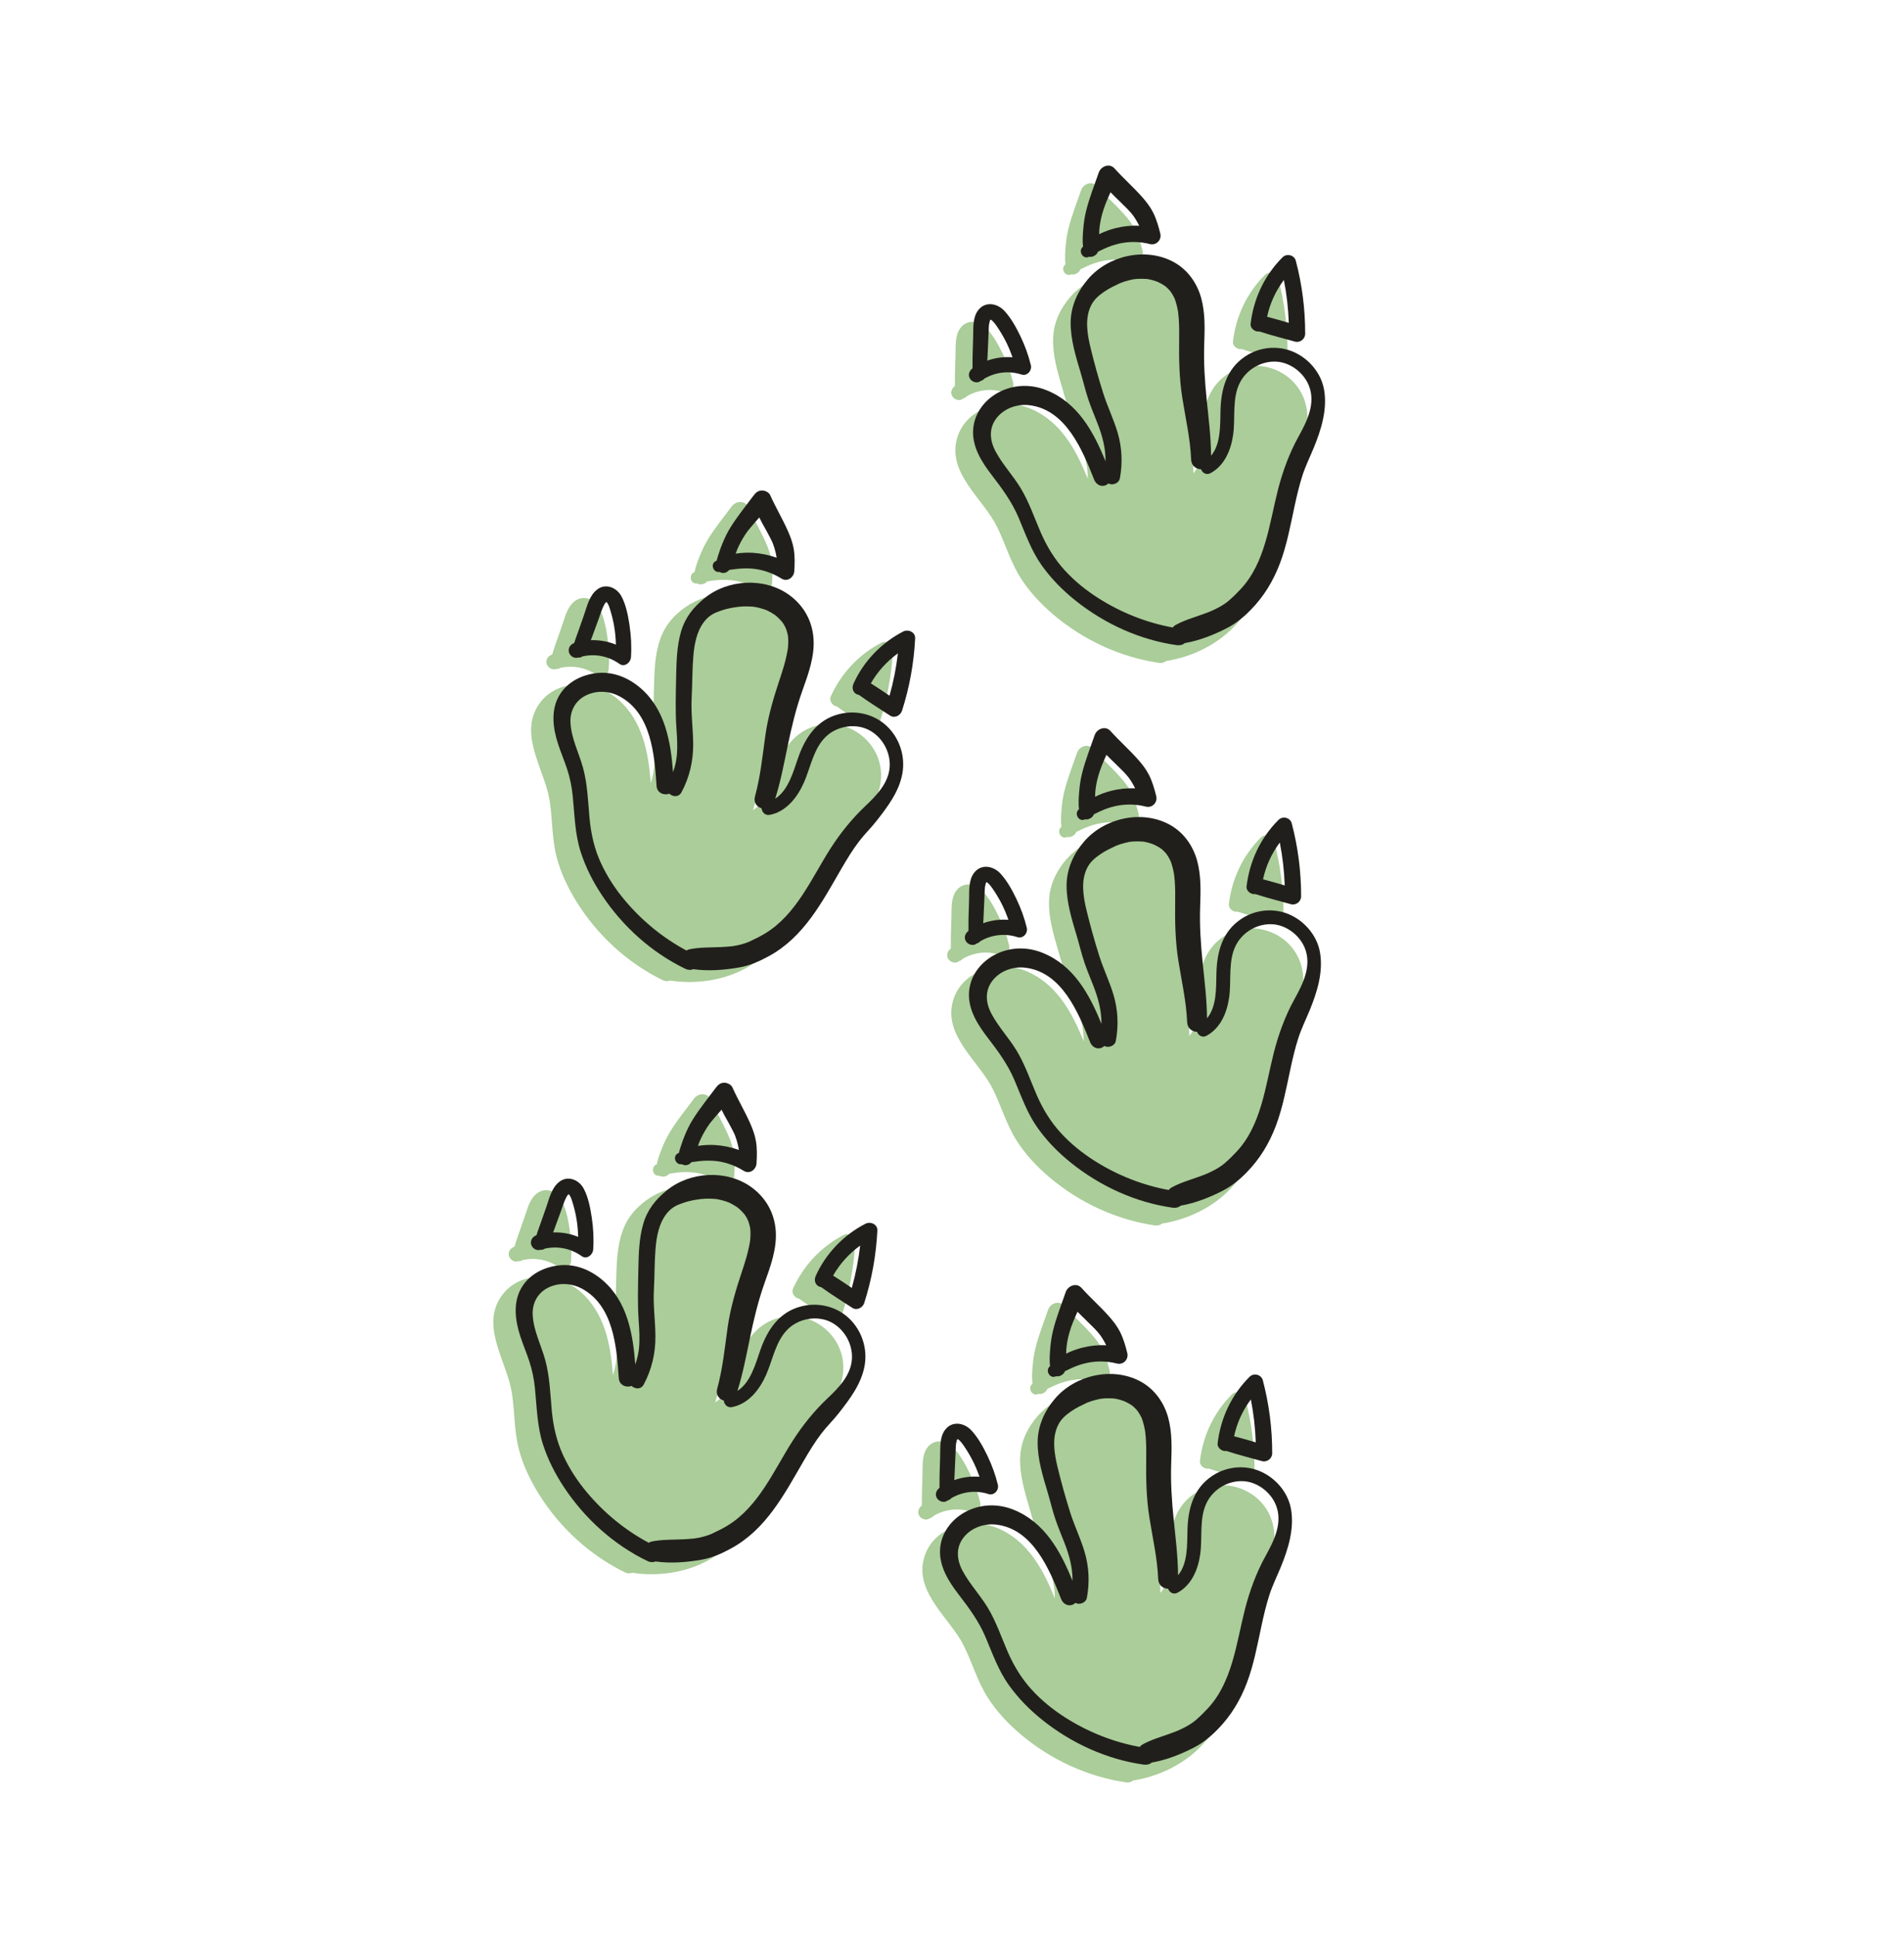 <?xml version="1.0" encoding="utf-8"?>
<!-- Generator: Adobe Illustrator 26.3.1, SVG Export Plug-In . SVG Version: 6.00 Build 0)  -->
<svg version="1.1" id="Dinospuren" xmlns="http://www.w3.org/2000/svg" xmlns:xlink="http://www.w3.org/1999/xlink" x="0px" y="0px"
	 viewBox="0 0 500.5 509" style="enable-background:new 0 0 500.5 509;" xml:space="preserve">
<style type="text/css">
	.st0{fill:#AACD99;}
	.st1{fill:#211F1B;}
</style>
<g id="Farbe">
	<g>
		<path class="st0" d="M334.53,400.22c-2.21-8.38-11.92-12.46-19.48-8.42c-4.6,2.46-6.85,6.96-7.37,12
			c-0.48,4.59,0.57,10.93-2.65,14.69c-0.07-9.96-2.1-19.75-1.77-29.74c0.25-7.86-0.25-16.78-7.96-21.08
			c-6.84-3.81-15.98-2.05-21.5,3.29c-2.81,2.72-5,6.51-5.5,10.41c-0.57,4.38,0.57,8.83,1.78,13.02c1.37,4.73,2.65,9.43,4.48,14.01
			c1.54,3.85,2.73,7.54,2.72,11.52c-3.05-7.53-7.04-14.98-14.86-18.35c-7.38-3.18-17.62-0.33-19.65,8.25
			c-2.1,8.89,7.06,15.47,10.59,22.59c2.2,4.43,3.56,9.26,6.21,13.47c2.33,3.71,5.39,6.95,8.72,9.77
			c7.85,6.65,17.57,11.15,27.76,12.64c0.73,0.11,1.34-0.12,1.81-0.5c6.4-0.97,12.98-4.07,17.52-8.66
			c7.61-7.69,9.5-17.79,11.74-27.97c1.29-5.84,3.59-10.99,5.61-16.56C334.37,410.03,335.8,405.04,334.53,400.22z"/>
		<path class="st0" d="M272.91,366.22c0.92,0.21,2.08-0.4,2.4-1.32c0,0,0,0,0,0c0.57-0.28,1.14-0.55,1.69-0.8
			c1.24-0.57,2.51-1.01,3.84-1.32c2.68-0.61,5.46-0.57,8.12,0.11c1.67,0.43,3.14-1.08,2.74-2.74c-0.47-1.91-1.03-3.86-1.93-5.62
			c-0.74-1.46-1.78-2.79-2.86-4.01c-2.3-2.6-4.93-4.91-7.25-7.5c-1.33-1.48-3.58-0.56-4.15,1.1c-1.14,3.32-2.46,6.61-3.31,10.03
			c-0.4,1.59-0.63,3.22-0.76,4.85c-0.11,1.45-0.24,3.06-0.03,4.56c-0.07,0.07-0.13,0.13-0.2,0.2
			C270.1,364.91,271.47,366.96,272.91,366.22z"/>
		<path class="st0" d="M244.35,398.94c0.05-0.04,0.11-0.07,0.17-0.11c0.35-0.1,0.68-0.29,0.93-0.59c2.97-1.72,6.45-2.13,9.74-1.07
			c1.51,0.48,2.82-1.04,2.47-2.47c-0.64-2.61-1.56-5.13-2.72-7.55c-1.11-2.32-2.45-4.76-4.19-6.66c-1.93-2.11-5.18-2.64-7.02-0.11
			c-1.41,1.95-1.17,4.7-1.24,6.98c-0.05,1.71-0.1,3.42-0.15,5.13c-0.02,0.83-0.02,1.65-0.01,2.48c0,0.19,0,0.38,0,0.57
			c-0.85,0.63-1.27,1.71-0.69,2.69C242.14,399.08,243.48,399.57,244.35,398.94z"/>
		<path class="st0" d="M317.43,385.88c0.09,0,0.16-0.04,0.24-0.05c3.09,1.02,6.27,1.81,9.4,2.69c1.34,0.38,2.7-0.68,2.7-2.06
			c0.01-6.46-0.81-12.92-2.46-19.17c-0.4-1.53-2.38-2.02-3.49-0.92c-4.74,4.72-7.63,10.88-8.4,17.51
			C315.3,384.95,316.44,385.88,317.43,385.88z"/>
	</g>
	<g>
		<path class="st0" d="M221.67,359.98c0.44-8.65-7.58-15.49-16.01-13.94c-5.13,0.95-8.63,4.55-10.67,9.2
			c-1.85,4.23-2.77,10.58-6.98,13.2c2.95-9.51,4-19.46,7.34-28.88c2.63-7.41,4.86-16.07-1.19-22.51c-5.36-5.71-14.61-6.8-21.48-3.39
			c-3.5,1.74-6.74,4.68-8.4,8.24c-1.87,4.01-2.14,8.59-2.26,12.94c-0.13,4.92-0.34,9.79,0.02,14.71c0.3,4.13,0.31,8.01-0.9,11.8
			c-0.62-8.1-2.16-16.41-8.59-22c-6.06-5.27-16.68-5.66-21.22,1.9c-4.71,7.84,2.03,16.89,3.23,24.74c0.75,4.89,0.58,9.9,1.82,14.72
			c1.09,4.24,3.03,8.25,5.34,11.95c5.46,8.72,13.35,15.96,22.61,20.47c0.66,0.32,1.32,0.3,1.88,0.07
			c6.39,1.02,13.61,0.06,19.33-2.93c9.59-5.02,14.46-14.07,19.68-23.09c3-5.17,6.75-9.38,10.37-14.07
			C218.54,369.29,221.42,364.97,221.67,359.98z"/>
		<path class="st0" d="M173.28,308.88c0.82,0.48,2.1,0.25,2.68-0.53c0,0,0,0,0,0c0.62-0.09,1.25-0.17,1.86-0.25
			c1.35-0.16,2.7-0.2,4.06-0.09c2.74,0.23,5.38,1.11,7.7,2.56c1.46,0.91,3.32-0.07,3.44-1.78c0.14-1.96,0.19-4-0.13-5.94
			c-0.27-1.62-0.85-3.2-1.5-4.69c-1.4-3.18-3.2-6.18-4.63-9.35c-0.82-1.81-3.24-1.62-4.29-0.22c-2.1,2.82-4.35,5.55-6.2,8.55
			c-0.86,1.39-1.58,2.87-2.19,4.39c-0.54,1.35-1.16,2.84-1.41,4.34c-0.08,0.04-0.17,0.09-0.25,0.13
			C171,306.78,171.68,309.15,173.28,308.88z"/>
		<path class="st0" d="M136.14,331.39c0.06-0.02,0.13-0.03,0.19-0.05c0.36,0.02,0.74-0.07,1.06-0.28c3.35-0.74,6.79-0.07,9.61,1.93
			c1.29,0.92,3-0.14,3.1-1.6c0.18-2.68,0.07-5.36-0.3-8.02c-0.35-2.54-0.89-5.28-1.97-7.62c-1.2-2.6-4.14-4.09-6.65-2.23
			c-1.94,1.43-2.55,4.12-3.3,6.27c-0.57,1.61-1.13,3.23-1.7,4.84c-0.27,0.78-0.52,1.57-0.77,2.36c-0.06,0.18-0.11,0.36-0.17,0.55
			c-1,0.35-1.73,1.25-1.48,2.36C133.99,330.86,135.12,331.73,136.14,331.39z"/>
		<path class="st0" d="M209.74,341.13c0.09,0.03,0.16,0.01,0.24,0.03c2.64,1.91,5.43,3.62,8.14,5.41c1.16,0.77,2.78,0.17,3.2-1.14
			c1.97-6.15,3.15-12.56,3.48-19.01c0.08-1.58-1.66-2.65-3.04-1.94c-5.95,3.06-10.57,8.05-13.32,14.13
			C207.99,339.6,208.79,340.83,209.74,341.13z"/>
	</g>
	<g>
		<path class="st0" d="M342.13,253.9c-2.21-8.38-11.92-12.46-19.48-8.42c-4.6,2.46-6.85,6.96-7.37,12
			c-0.48,4.59,0.57,10.93-2.65,14.69c-0.07-9.96-2.1-19.75-1.77-29.74c0.25-7.86-0.25-16.78-7.96-21.08
			c-6.84-3.81-15.98-2.05-21.5,3.29c-2.81,2.72-5,6.51-5.5,10.41c-0.57,4.38,0.57,8.83,1.78,13.02c1.37,4.73,2.65,9.43,4.48,14.01
			c1.54,3.85,2.73,7.54,2.72,11.52c-3.05-7.53-7.04-14.98-14.86-18.35c-7.38-3.18-17.62-0.33-19.65,8.25
			c-2.1,8.89,7.06,15.47,10.59,22.59c2.2,4.43,3.56,9.26,6.21,13.47c2.33,3.71,5.39,6.95,8.72,9.77
			c7.85,6.65,17.57,11.15,27.76,12.64c0.73,0.11,1.34-0.12,1.81-0.5c6.4-0.97,12.98-4.07,17.52-8.66
			c7.61-7.69,9.5-17.79,11.74-27.97c1.29-5.84,3.59-10.99,5.61-16.56C341.98,263.71,343.4,258.73,342.13,253.9z"/>
		<path class="st0" d="M280.51,219.9c0.92,0.21,2.08-0.4,2.4-1.32c0,0,0,0,0,0c0.57-0.28,1.14-0.55,1.69-0.8
			c1.24-0.57,2.51-1.01,3.84-1.32c2.68-0.61,5.46-0.57,8.12,0.11c1.67,0.43,3.14-1.08,2.74-2.74c-0.47-1.91-1.03-3.86-1.93-5.62
			c-0.74-1.46-1.78-2.79-2.86-4.01c-2.3-2.6-4.93-4.91-7.25-7.5c-1.33-1.48-3.58-0.56-4.15,1.1c-1.14,3.32-2.46,6.61-3.31,10.03
			c-0.4,1.59-0.63,3.22-0.76,4.85c-0.11,1.45-0.24,3.06-0.03,4.56c-0.07,0.07-0.13,0.13-0.2,0.2
			C277.7,218.59,279.07,220.64,280.51,219.9z"/>
		<path class="st0" d="M251.96,252.62c0.05-0.04,0.11-0.07,0.17-0.11c0.35-0.1,0.68-0.29,0.93-0.59c2.97-1.72,6.45-2.13,9.74-1.07
			c1.51,0.48,2.82-1.04,2.47-2.47c-0.64-2.61-1.56-5.13-2.72-7.55c-1.11-2.32-2.45-4.76-4.19-6.66c-1.93-2.11-5.18-2.64-7.02-0.11
			c-1.41,1.95-1.17,4.7-1.24,6.98c-0.05,1.71-0.1,3.42-0.15,5.13c-0.02,0.83-0.02,1.65-0.01,2.48c0,0.19,0,0.38,0,0.57
			c-0.85,0.63-1.27,1.71-0.69,2.69C249.75,252.76,251.09,253.25,251.96,252.62z"/>
		<path class="st0" d="M325.04,239.56c0.09,0,0.16-0.04,0.24-0.05c3.09,1.02,6.27,1.81,9.4,2.69c1.34,0.38,2.7-0.68,2.7-2.06
			c0.01-6.46-0.81-12.92-2.46-19.17c-0.4-1.53-2.38-2.02-3.49-0.92c-4.74,4.72-7.63,10.88-8.4,17.51
			C322.91,238.63,324.05,239.56,325.04,239.56z"/>
	</g>
	<g>
		<path class="st0" d="M231.6,204.39c0.44-8.65-7.58-15.49-16.01-13.94c-5.13,0.95-8.63,4.55-10.67,9.2
			c-1.85,4.23-2.77,10.58-6.98,13.2c2.95-9.51,4-19.46,7.34-28.88c2.63-7.41,4.86-16.07-1.19-22.51c-5.36-5.71-14.61-6.8-21.48-3.39
			c-3.5,1.74-6.74,4.68-8.4,8.24c-1.87,4.01-2.14,8.59-2.26,12.94c-0.13,4.92-0.34,9.79,0.02,14.71c0.3,4.13,0.31,8.01-0.9,11.8
			c-0.62-8.1-2.16-16.41-8.59-22c-6.06-5.27-16.68-5.66-21.22,1.9c-4.71,7.84,2.03,16.89,3.23,24.74c0.75,4.89,0.58,9.9,1.82,14.72
			c1.09,4.24,3.03,8.25,5.34,11.95c5.46,8.72,13.35,15.96,22.61,20.47c0.66,0.32,1.32,0.3,1.88,0.07
			c6.39,1.02,13.61,0.06,19.33-2.93c9.59-5.02,14.46-14.07,19.68-23.09c3-5.17,6.75-9.38,10.37-14.07
			C228.47,213.69,231.34,209.37,231.6,204.39z"/>
		<path class="st0" d="M183.2,153.28c0.82,0.48,2.1,0.25,2.68-0.53c0,0,0,0,0,0c0.62-0.09,1.25-0.17,1.86-0.25
			c1.35-0.16,2.7-0.2,4.06-0.09c2.74,0.23,5.38,1.11,7.7,2.56c1.46,0.91,3.32-0.07,3.44-1.78c0.14-1.96,0.19-4-0.13-5.94
			c-0.27-1.62-0.85-3.2-1.5-4.69c-1.4-3.18-3.2-6.18-4.63-9.35c-0.82-1.81-3.24-1.62-4.29-0.22c-2.1,2.82-4.35,5.55-6.2,8.55
			c-0.86,1.39-1.58,2.87-2.19,4.39c-0.54,1.35-1.16,2.84-1.41,4.34c-0.08,0.04-0.17,0.09-0.25,0.13
			C180.92,151.18,181.61,153.55,183.2,153.28z"/>
		<path class="st0" d="M146.06,175.8c0.06-0.02,0.13-0.03,0.19-0.05c0.36,0.02,0.74-0.07,1.06-0.28c3.35-0.74,6.79-0.07,9.61,1.93
			c1.29,0.92,3-0.14,3.1-1.6c0.18-2.68,0.07-5.36-0.3-8.02c-0.35-2.54-0.89-5.28-1.97-7.62c-1.2-2.6-4.14-4.09-6.65-2.23
			c-1.94,1.43-2.55,4.12-3.3,6.27c-0.57,1.61-1.13,3.23-1.7,4.84c-0.27,0.78-0.52,1.57-0.77,2.36c-0.06,0.18-0.11,0.36-0.17,0.55
			c-1,0.35-1.73,1.25-1.48,2.36C143.91,175.26,145.04,176.13,146.06,175.8z"/>
		<path class="st0" d="M219.66,185.53c0.09,0.03,0.16,0.01,0.24,0.03c2.64,1.91,5.43,3.62,8.14,5.41c1.16,0.77,2.78,0.17,3.2-1.14
			c1.97-6.15,3.15-12.56,3.48-19.01c0.08-1.58-1.66-2.65-3.04-1.94c-5.95,3.06-10.57,8.05-13.32,14.13
			C217.92,184,218.72,185.23,219.66,185.53z"/>
	</g>
	<g>
		<path class="st0" d="M343.2,106.1c-2.21-8.38-11.92-12.46-19.48-8.42c-4.6,2.46-6.85,6.96-7.37,12
			c-0.48,4.59,0.57,10.93-2.65,14.69c-0.07-9.96-2.1-19.75-1.77-29.74c0.25-7.86-0.25-16.78-7.96-21.08
			c-6.84-3.81-15.98-2.05-21.5,3.29c-2.81,2.72-5,6.51-5.5,10.41c-0.57,4.38,0.57,8.83,1.78,13.02c1.37,4.73,2.65,9.43,4.48,14.01
			c1.54,3.85,2.73,7.54,2.72,11.52c-3.05-7.53-7.04-14.98-14.86-18.35c-7.38-3.18-17.62-0.33-19.65,8.25
			c-2.1,8.89,7.06,15.47,10.59,22.59c2.2,4.43,3.56,9.26,6.21,13.47c2.33,3.71,5.39,6.95,8.72,9.77
			c7.85,6.65,17.57,11.15,27.76,12.64c0.73,0.11,1.34-0.12,1.81-0.5c6.4-0.97,12.98-4.07,17.52-8.66
			c7.61-7.69,9.5-17.79,11.74-27.97c1.29-5.84,3.59-10.99,5.61-16.56C343.05,115.91,344.48,110.92,343.2,106.1z"/>
		<path class="st0" d="M281.58,72.09c0.92,0.21,2.08-0.4,2.4-1.32c0,0,0,0,0,0c0.57-0.28,1.14-0.55,1.69-0.8
			c1.24-0.57,2.51-1.01,3.84-1.32c2.68-0.61,5.46-0.57,8.12,0.11c1.67,0.43,3.14-1.08,2.74-2.74c-0.47-1.91-1.03-3.86-1.93-5.62
			c-0.74-1.46-1.78-2.79-2.86-4.01c-2.3-2.6-4.93-4.91-7.25-7.5c-1.33-1.48-3.58-0.56-4.15,1.1c-1.14,3.32-2.46,6.61-3.31,10.03
			c-0.4,1.59-0.63,3.22-0.76,4.85c-0.11,1.45-0.24,3.06-0.03,4.56c-0.07,0.07-0.13,0.13-0.2,0.2
			C278.77,70.78,280.14,72.83,281.58,72.09z"/>
		<path class="st0" d="M253.03,104.81c0.05-0.04,0.11-0.07,0.17-0.11c0.35-0.1,0.68-0.29,0.93-0.59c2.97-1.72,6.45-2.13,9.74-1.07
			c1.51,0.48,2.82-1.04,2.47-2.47c-0.64-2.61-1.56-5.13-2.72-7.55c-1.11-2.32-2.45-4.76-4.19-6.66c-1.93-2.11-5.18-2.64-7.02-0.11
			c-1.41,1.95-1.17,4.7-1.24,6.98c-0.05,1.71-0.1,3.42-0.15,5.13c-0.02,0.83-0.02,1.65-0.01,2.48c0,0.19,0,0.38,0,0.57
			c-0.85,0.63-1.27,1.71-0.69,2.69C250.82,104.96,252.16,105.45,253.03,104.81z"/>
		<path class="st0" d="M326.11,91.75c0.09,0,0.16-0.04,0.24-0.05c3.09,1.02,6.27,1.81,9.4,2.69c1.34,0.38,2.7-0.68,2.7-2.06
			c0.01-6.46-0.81-12.92-2.46-19.17c-0.4-1.53-2.38-2.02-3.49-0.92c-4.74,4.72-7.63,10.88-8.4,17.51
			C323.98,90.83,325.12,91.75,326.11,91.75z"/>
	</g>
</g>
<g id="ol">
	<path class="st1" d="M331.28,386.56c-4.15-1.78-8.98-1.27-12.71,1.26c-4.85,3.28-6.27,8.53-6.42,14.12
		c-0.1,3.79,0.13,8.84-2.48,11.92c-0.03-4.95-0.66-9.87-1.16-14.78c-0.49-4.87-0.81-9.62-0.64-14.51c0.14-4.01,0.28-8.13-0.77-12.04
		c-1.1-4.07-3.65-7.65-7.42-9.64c-7.28-3.85-17.01-1.64-22.32,4.53c-2.79,3.24-4.59,7.23-4.6,11.54c-0.01,4.5,1.38,8.91,2.65,13.18
		c0.71,2.38,1.27,4.81,2.07,7.16c0.71,2.07,1.57,4.08,2.36,6.12c1.27,3.27,2.13,6.52,2.09,9.92c-3.16-7.79-7.31-15.42-15.55-18.71
		c-4.16-1.66-8.77-1.5-12.72,0.66c-3.72,2.03-6.4,5.71-6.56,10.01c-0.16,4.38,2.29,8.22,4.85,11.56c2.75,3.58,5.31,7.02,7.09,11.21
		c1.82,4.28,3.36,8.72,6.07,12.54c2.49,3.51,5.52,6.59,8.88,9.27c7.66,6.12,16.93,10.37,26.66,11.74c0.78,0.11,1.56-0.06,2.1-0.54
		c3.82-0.65,7.69-2.19,11.11-3.95c2.37-1.22,4.41-2.91,6.26-4.81c3.45-3.53,5.89-7.57,7.64-12.18c1.85-4.89,2.77-10.04,3.87-15.13
		c0.58-2.68,1.21-5.35,2.05-7.97c0.82-2.52,1.98-4.86,2.99-7.31c1.94-4.73,3.58-9.99,2.71-15.14
		C338.64,392.16,335.38,388.33,331.28,386.56z M332.7,408.76c-2.47,4.44-4.23,9.27-5.48,14.19c-2.22,8.75-3.27,18.94-9.69,25.86
		c-0.99,1.07-2.04,2.12-3.15,3.07c-0.18,0.16-0.36,0.3-0.55,0.45c-0.05,0.04-0.35,0.26-0.48,0.35c-0.53,0.36-1.08,0.7-1.64,1
		c-0.65,0.35-1.31,0.66-1.98,0.96c-0.01,0-0.01,0-0.02,0.01c0,0,0,0,0,0c-0.21,0.09-0.43,0.17-0.64,0.26
		c-0.47,0.18-0.94,0.36-1.41,0.53c-2.47,0.9-5.02,1.6-7.33,2.89c-0.3,0.16-0.53,0.39-0.72,0.64c-6.92-1.26-13.61-3.93-19.53-7.69
		c-3.26-2.07-6.25-4.48-8.86-7.33c-2.72-2.97-4.74-6.32-6.34-10c-1.69-3.9-3.06-7.99-5.28-11.64c-2.03-3.34-4.77-6.21-6.61-9.68
		c-1.53-2.9-1.77-6.11,0.37-8.77c2.01-2.5,5.37-3.67,8.52-3.3c9.61,1.12,13.98,11.75,17.05,19.53c0.45,1.14,1.53,1.94,2.81,1.59
		c0.34-0.09,0.67-0.3,0.94-0.56c0.13,0.07,0.27,0.12,0.42,0.17c1.03,0.28,2.39-0.35,2.6-1.47c0.75-4.06,0.58-8.1-0.59-12.07
		c-1.03-3.5-2.65-6.79-3.75-10.26c-1.26-3.95-2.39-8.03-3.37-12.06c-0.85-3.54-1.54-7.68,0.18-11.08c0.77-1.53,1.93-2.54,3.33-3.51
		c0.7-0.48,1.43-0.92,2.18-1.3c0.61-0.31,1.77-0.88,2.05-1c0.78-0.32,1.59-0.58,2.41-0.78c1.04-0.26,1.29-0.3,2.13-0.36
		c0.83-0.06,1.64-0.03,2.47,0.02c0.04,0,0.17,0.02,0.25,0.03c0.17,0.03,0.34,0.06,0.51,0.09c0.42,0.09,0.85,0.2,1.26,0.33
		c0.1,0.03,0.78,0.28,0.84,0.29c0.32,0.14,0.63,0.3,0.94,0.47c0.9,0.51,1.17,0.71,1.76,1.29c0.25,0.24,0.49,0.5,0.71,0.77
		c0,0.03,0.39,0.57,0.48,0.71c0.22,0.36,0.41,0.74,0.6,1.12c0,0.01,0.03,0.08,0.06,0.15c0.04,0.12,0.18,0.5,0.19,0.55
		c0.26,0.78,0.45,1.58,0.6,2.39c0.01,0.05,0.05,0.29,0.07,0.42c0.01,0.09,0.03,0.19,0.03,0.2c0.06,0.52,0.11,1.03,0.15,1.55
		c0.14,1.84,0.14,3.69,0.11,5.54c-0.07,5.11,0.02,10.13,0.81,15.2c0.85,5.46,2.12,10.82,2.34,16.36c0.07,1.66,1.34,2.5,2.61,2.53
		c0.32,0.92,1.36,1.64,2.49,1.03c3.72-2.02,5.39-6.13,5.95-10.14c0.62-4.46-0.35-9.62,1.82-13.74c1.83-3.47,5.69-5.66,9.61-5.41
		c3.71,0.24,7.21,2.98,8.52,6.42C337.2,400.15,334.91,404.78,332.7,408.76z"/>
	<path class="st1" d="M277.57,361.58c0.92,0.19,2.05-0.41,2.37-1.32c0,0,0,0,0-0.01c0.57-0.28,1.14-0.54,1.69-0.8
		c1.24-0.57,2.51-1.01,3.84-1.32c2.68-0.61,5.46-0.57,8.12,0.11c1.67,0.43,3.14-1.08,2.74-2.74c-0.47-1.91-1.03-3.86-1.93-5.62
		c-0.74-1.46-1.78-2.79-2.86-4.01c-2.3-2.6-4.93-4.91-7.25-7.5c-1.33-1.48-3.58-0.56-4.15,1.1c-1.14,3.32-2.46,6.61-3.31,10.03
		c-0.4,1.59-0.63,3.22-0.76,4.84c-0.11,1.46-0.25,3.07-0.04,4.57c-0.06,0.06-0.13,0.12-0.19,0.19
		C274.73,360.27,276.12,362.36,277.57,361.58z M281.03,350.4c0.55-2.03,1.36-3.89,2.21-5.77c1.46,1.5,3,2.91,4.48,4.43
		c0.47,0.49,0.93,1,1.35,1.53c-0.16-0.2-0.07-0.1,0.03,0.05c0.11,0.16,0.23,0.31,0.34,0.47c0.2,0.3,0.4,0.6,0.58,0.91
		c0.28,0.47,0.53,0.94,0.76,1.41c-2.1-0.09-4.21,0.12-6.26,0.64c-1.46,0.37-2.92,0.9-4.27,1.58c0.02-0.39,0.02-0.79,0.05-1.18
		C280.42,353.12,280.64,351.83,281.03,350.4z"/>
	<path class="st1" d="M248.99,394.3c0.05-0.04,0.11-0.07,0.17-0.11c0.35-0.1,0.68-0.29,0.93-0.59c2.97-1.72,6.45-2.13,9.74-1.07
		c1.51,0.48,2.82-1.04,2.47-2.47c-0.64-2.61-1.56-5.13-2.72-7.55c-1.11-2.32-2.45-4.76-4.19-6.66c-1.93-2.11-5.18-2.64-7.02-0.11
		c-1.41,1.95-1.17,4.7-1.24,6.98c-0.05,1.71-0.1,3.42-0.15,5.13c-0.02,0.83-0.02,1.65-0.01,2.48c0,0.19,0,0.38,0,0.57
		c-0.85,0.63-1.26,1.71-0.69,2.69C246.78,394.44,248.12,394.93,248.99,394.3z M251.11,383.37c0.04-0.88,0.08-1.77,0.11-2.65
		c0.01-0.29,0.02-0.58,0.04-0.86c0-0.06,0.06-0.53,0.06-0.57c0.05-0.25,0.12-0.5,0.17-0.75c0.02-0.08,0.02-0.12,0.02-0.14
		c0.01-0.02,0.03-0.05,0.07-0.12c0.04-0.07,0.08-0.14,0.13-0.21c0.02,0.01,0.03,0.02,0.05,0.03c0.22,0.14,0.35,0.23,0.56,0.44
		c0.41,0.41,0.66,0.78,1,1.26c0.79,1.15,1.52,2.35,2.17,3.58c0.79,1.49,1.43,3.03,1.98,4.61c-2.24-0.18-4.51,0.13-6.63,0.88
		c0.02-0.29,0.05-0.58,0.06-0.87C250.98,386.46,251.05,384.91,251.11,383.37z"/>
	<path class="st1" d="M322.37,381.21c3.07,1.01,6.24,1.79,9.35,2.67c1.34,0.38,2.7-0.68,2.7-2.06c0.01-6.46-0.81-12.92-2.46-19.17
		c-0.4-1.53-2.38-2.02-3.49-0.92c-4.74,4.72-7.63,10.88-8.4,17.51c-0.13,1.08,1.01,2,2,2C322.18,381.24,322.27,381.22,322.37,381.21
		z M324.4,377.36c0.74-3.5,2.27-6.82,4.41-9.68c0.73,3.72,1.16,7.49,1.29,11.28C328.21,378.39,326.31,377.84,324.4,377.36z"/>
	<path class="st1" d="M210.48,343.26c-5.65,1.49-8.71,6.07-10.56,11.3c-1.3,3.69-2.58,8.67-6.07,10.87c1.44-4.57,2.32-9.3,3.3-13.98
		c1.02-4.9,2.15-9.65,3.83-14.37c1.55-4.35,3.26-8.96,2.94-13.66c-0.32-4.76-2.65-8.85-6.53-11.6c-6.42-4.56-15.97-4.02-22.01,0.85
		c-3.03,2.44-5.21,5.14-6.31,8.94c-1.08,3.76-1.18,7.76-1.26,11.65c-0.09,4.63-0.25,9.18,0.08,13.8c0.17,2.35,0.31,4.71,0.09,7.07
		c-0.14,1.49-0.49,2.95-0.99,4.35c-0.6-8.08-2.11-16.55-8.52-22.07c-3.15-2.72-7.12-4.39-11.34-3.98c-3.95,0.39-7.75,2.22-9.9,5.65
		c-2.48,3.96-1.83,8.84-0.44,13.05c0.72,2.2,1.63,4.33,2.35,6.52c0.77,2.33,1.25,4.74,1.49,7.19c0.49,4.89,0.57,9.87,2.08,14.58
		c1.3,4.05,3.26,7.89,5.62,11.43c5.44,8.18,13.07,15.05,21.93,19.31c0.67,0.32,1.42,0.36,2.05,0.08c3.95,0.57,8.28,0.22,12.17-0.47
		c2.71-0.48,5.21-1.6,7.61-2.9c9.34-5.05,14.1-14.33,19.23-23.15c1.42-2.44,2.89-4.86,4.61-7.11c1.43-1.88,3.14-3.51,4.59-5.37
		c2.89-3.69,5.89-7.64,6.75-12.37c0.83-4.56-0.71-9.29-4.07-12.49C219.81,343.17,214.97,342.07,210.48,343.26z M197.21,322.76
		C197.2,322.67,197.19,322.55,197.21,322.76L197.21,322.76z M223.95,356.95c-0.22,4.33-3.49,7.66-6.45,10.46
		c-3.52,3.33-6.57,7.12-9.17,11.2c-4.98,7.79-8.95,17.33-17.22,22.29c-1.35,0.81-2.77,1.49-4.19,2.15
		c-0.14,0.06-0.28,0.11-0.43,0.17c-0.3,0.11-0.6,0.22-0.91,0.31c-0.6,0.19-1.21,0.34-1.82,0.47c-0.35,0.07-0.7,0.12-1.05,0.18
		c-0.21,0.02-0.43,0.05-0.64,0.07c-0.88,0.09-1.76,0.14-2.64,0.18c-2.72,0.12-5.43,0.03-8.1,0.57c-0.3,0.06-0.57,0.18-0.8,0.33
		c-6.2-3.29-11.75-7.87-16.25-13.24c-2.49-2.96-4.61-6.22-6.24-9.73c-1.74-3.75-2.62-7.7-3-11.81c-0.4-4.4-0.53-8.89-1.7-13.18
		c-1.07-3.92-3.11-7.79-3.31-11.9c-0.17-3.3,1.49-6.11,4.56-7.39c2.71-1.13,5.77-0.92,8.35,0.47c8.32,4.47,9.16,15.24,9.72,23.56
		c0.13,1.87,2.05,2.55,3.35,2.01c0.91,0.85,2.47,1.01,3.22-0.39c2.11-3.96,3.09-8.2,3.06-12.68c-0.03-4.07-0.63-8.1-0.4-12.17
		c0.2-3.6,0.13-7.22,0.43-10.82c0.26-3.16,0.87-6.56,2.86-9.13c0.94-1.21,2.05-2.01,3.47-2.55c0.71-0.27,1.42-0.52,2.15-0.72
		c0.42-0.11,0.85-0.21,1.28-0.3c0.16-0.03,0.32-0.06,0.49-0.09c0.21-0.03,0.22-0.04,0.01-0.01c0.11-0.01,0.21-0.03,0.32-0.04
		c1.32-0.19,1.24-0.22,2.43-0.28c0.87-0.04,1.73-0.02,2.6,0.05c0.04,0,0.26,0.03,0.39,0.04c0.09,0.02,0.21,0.03,0.21,0.04
		c0.42,0.09,0.84,0.16,1.25,0.27c0.36,0.09,0.71,0.2,1.07,0.32c0.2,0.07,0.4,0.14,0.6,0.21c0.06,0.02,0.1,0.04,0.12,0.04
		c0.04,0.02,0.07,0.04,0.13,0.06c0.66,0.33,1.3,0.67,1.9,1.08c0.13,0.09,0.25,0.18,0.38,0.27c0.06,0.05,0.17,0.15,0.2,0.17
		c0.35,0.33,0.7,0.64,1.02,0.99c0.54,0.59,0.73,0.84,1.25,1.82c0.32,0.6,0.61,1.55,0.76,2.45c0,0.02,0,0.04,0.01,0.07
		c0.03,0.25,0.04,0.51,0.05,0.76c0.02,0.45,0.01,0.9-0.01,1.35c-0.05,1.07-0.14,1.52-0.37,2.65c-0.44,2.14-1.1,4.22-1.79,6.29
		c-1.64,4.92-3.12,9.81-3.84,14.96c-0.75,5.38-1.29,10.79-2.73,16.04c-0.44,1.61,0.52,2.74,1.74,3.1c0.07,0.97,0.9,1.96,2.15,1.72
		c4.38-0.84,7.3-4.67,9-8.54c1.74-3.99,2.51-8.9,5.77-12.02c2.8-2.68,7.34-3.52,10.89-1.93
		C221.77,348.88,224.16,352.93,223.95,356.95z"/>
	<path class="st1" d="M179.23,305.86c0.76,0.48,1.83,0.35,2.54-0.53c0.61-0.09,1.22-0.17,1.82-0.24c1.4-0.16,2.8-0.21,4.21-0.09
		c2.74,0.23,5.38,1.17,7.71,2.62c1.52,0.95,3.24-0.31,3.35-1.92c0.13-1.96,0.18-3.96-0.15-5.9c-0.28-1.66-0.87-3.22-1.55-4.75
		c-1.41-3.18-3.21-6.18-4.63-9.35c-0.35-0.77-1.34-1.23-2.15-1.23c-0.95,0-1.61,0.51-2.15,1.23c-2.07,2.78-4.27,5.47-6.11,8.41
		c-0.85,1.35-1.53,2.78-2.14,4.26c-0.35,0.84-0.66,1.7-0.94,2.57c-0.21,0.64-0.44,1.29-0.58,1.95c-0.1,0.05-0.19,0.1-0.29,0.15
		C176.69,303.84,177.63,306.18,179.23,305.86z M183.72,300.36c-0.01,0.01,0.13-0.32,0.16-0.4c0.55-1.31,1.23-2.58,2.01-3.78
		c0.18-0.28,0.37-0.56,0.57-0.84c0.04-0.06,0.11-0.16,0.15-0.2c0.09-0.11,0.18-0.23,0.27-0.34c0.48-0.6,0.98-1.19,1.49-1.77
		c0.43-0.5,0.86-0.99,1.3-1.48c0.25,0.5,0.5,1,0.77,1.5c0.73,1.33,1.5,2.64,2.18,4c0.15,0.31,0.3,0.62,0.45,0.93
		c0.01,0.02,0.06,0.13,0.09,0.22c0.04,0.11,0.13,0.33,0.14,0.36c0.25,0.67,0.46,1.35,0.63,2.05c0.13,0.53,0.22,1.03,0.3,1.52
		c-2.01-0.72-4.11-1.15-6.26-1.29c-1.49-0.09-3.02-0.01-4.5,0.22c0.01-0.04,0.03-0.08,0.04-0.12
		C183.57,300.74,183.64,300.55,183.72,300.36z"/>
	<path class="st1" d="M142.05,328.36c0.43,0.05,0.81-0.06,1.14-0.3c3.37-0.77,6.85-0.07,9.72,1.97c1.34,0.95,2.93-0.35,3.02-1.73
		c0.19-2.81,0.04-5.6-0.37-8.38c-0.38-2.52-0.9-5.31-2.1-7.59c-1.25-2.35-4.12-3.59-6.41-1.85c-2.05,1.56-2.66,4.37-3.46,6.68
		c-0.53,1.51-1.06,3.02-1.59,4.53c-0.32,0.9-0.7,1.87-0.99,2.85c-1.01,0.34-1.68,1.37-1.38,2.44
		C139.89,327.97,141.03,328.69,142.05,328.36z M149.66,313.65c-0.09,0.03-0.13,0.04-0.16,0.06
		C149.55,313.64,149.44,313.71,149.66,313.65z M149.48,313.74C149.48,313.74,149.47,313.74,149.48,313.74
		C149.47,313.74,149.48,313.73,149.48,313.74C149.48,313.73,149.48,313.74,149.48,313.74z M147.33,318.54
		c0.45-1.22,0.9-2.71,1.38-3.67c0.25-0.5,0.38-0.76,0.7-1.06c0.03-0.02,0.03-0.03,0.04-0.05c0.03,0.02,0.08,0.04,0.1,0.05
		c0.06,0.06,0.13,0.12,0.28,0.38c0.3,0.52,0.34,0.67,0.53,1.26c0.44,1.37,0.8,2.77,1.07,4.18c0.34,1.76,0.5,3.54,0.55,5.33
		c-2.08-0.85-4.34-1.24-6.59-1.17c0.1-0.25,0.2-0.49,0.29-0.74C146.22,321.54,146.78,320.04,147.33,318.54z"/>
	<path class="st1" d="M227.49,321.52c-5.71,2.93-10.41,7.82-13.05,13.68c-0.45,0.99-0.28,2.16,0.72,2.74
		c0.2,0.12,0.44,0.19,0.69,0.23c2.65,1.92,5.46,3.64,8.19,5.44c1.2,0.79,2.74-0.03,3.14-1.28c1.98-6.16,3.13-12.56,3.45-19.01
		C230.72,321.65,228.82,320.84,227.49,321.52z M226.11,327.25c-0.44,3.76-1.17,7.48-2.2,11.13c-1.62-1.1-3.26-2.2-4.92-3.24
		C220.79,332.02,223.2,329.34,226.11,327.25z"/>
	<path class="st1" d="M338.89,240.24c-4.15-1.78-8.98-1.27-12.71,1.26c-4.85,3.28-6.27,8.53-6.42,14.12
		c-0.1,3.79,0.13,8.84-2.48,11.92c-0.03-4.95-0.66-9.87-1.16-14.78c-0.49-4.87-0.81-9.62-0.64-14.51c0.14-4.01,0.28-8.13-0.77-12.04
		c-1.1-4.07-3.65-7.65-7.42-9.64c-7.28-3.85-17.01-1.64-22.32,4.53c-2.79,3.24-4.59,7.23-4.6,11.54c-0.01,4.5,1.38,8.91,2.65,13.18
		c0.71,2.38,1.27,4.81,2.07,7.16c0.71,2.07,1.57,4.08,2.36,6.12c1.27,3.27,2.13,6.52,2.09,9.92c-3.16-7.79-7.31-15.42-15.55-18.71
		c-4.16-1.66-8.77-1.5-12.72,0.66c-3.72,2.03-6.4,5.71-6.56,10.01c-0.16,4.38,2.29,8.22,4.85,11.56c2.75,3.58,5.31,7.02,7.09,11.21
		c1.82,4.28,3.36,8.72,6.07,12.54c2.49,3.51,5.52,6.59,8.88,9.27c7.66,6.12,16.93,10.37,26.66,11.74c0.78,0.11,1.56-0.06,2.1-0.54
		c3.82-0.65,7.69-2.19,11.11-3.95c2.37-1.22,4.41-2.91,6.26-4.81c3.45-3.53,5.89-7.57,7.64-12.18c1.85-4.89,2.77-10.04,3.87-15.13
		c0.58-2.68,1.21-5.35,2.05-7.97c0.82-2.52,1.98-4.86,2.99-7.31c1.94-4.73,3.58-9.99,2.71-15.14
		C346.24,245.85,342.99,242.01,338.89,240.24z M340.31,262.44c-2.47,4.44-4.23,9.27-5.48,14.19c-2.22,8.75-3.27,18.94-9.69,25.86
		c-0.99,1.07-2.04,2.12-3.15,3.07c-0.18,0.16-0.36,0.3-0.55,0.45c-0.05,0.04-0.35,0.26-0.48,0.35c-0.53,0.36-1.08,0.7-1.64,1
		c-0.65,0.35-1.31,0.66-1.98,0.96c-0.01,0-0.01,0-0.02,0.01c0,0,0,0,0,0c-0.21,0.09-0.43,0.17-0.64,0.26
		c-0.47,0.18-0.94,0.36-1.41,0.53c-2.47,0.9-5.02,1.6-7.33,2.89c-0.3,0.16-0.53,0.39-0.72,0.64c-6.92-1.26-13.61-3.93-19.53-7.69
		c-3.26-2.07-6.25-4.48-8.86-7.33c-2.72-2.97-4.74-6.32-6.34-10c-1.69-3.9-3.06-7.99-5.28-11.64c-2.03-3.34-4.77-6.21-6.61-9.68
		c-1.53-2.9-1.77-6.11,0.37-8.77c2.01-2.5,5.37-3.67,8.52-3.3c9.61,1.12,13.98,11.76,17.05,19.53c0.45,1.14,1.53,1.94,2.81,1.59
		c0.34-0.09,0.67-0.3,0.94-0.56c0.13,0.07,0.27,0.12,0.42,0.17c1.03,0.28,2.39-0.35,2.6-1.47c0.75-4.06,0.58-8.1-0.59-12.07
		c-1.03-3.5-2.65-6.79-3.75-10.26c-1.26-3.95-2.39-8.03-3.37-12.06c-0.85-3.54-1.54-7.68,0.18-11.08c0.77-1.53,1.93-2.54,3.33-3.51
		c0.7-0.48,1.43-0.92,2.18-1.3c0.61-0.31,1.77-0.88,2.05-1c0.78-0.32,1.59-0.58,2.41-0.78c1.04-0.26,1.29-0.3,2.13-0.36
		c0.83-0.06,1.64-0.03,2.47,0.02c0.04,0,0.17,0.02,0.25,0.03c0.17,0.03,0.34,0.06,0.51,0.09c0.42,0.09,0.85,0.2,1.26,0.33
		c0.1,0.03,0.78,0.28,0.84,0.29c0.32,0.14,0.63,0.3,0.94,0.47c0.9,0.51,1.17,0.71,1.76,1.29c0.25,0.24,0.49,0.5,0.71,0.77
		c0,0.02,0.39,0.57,0.48,0.71c0.22,0.36,0.41,0.74,0.6,1.12c0,0.01,0.03,0.08,0.06,0.15c0.04,0.12,0.18,0.5,0.19,0.55
		c0.26,0.78,0.45,1.58,0.6,2.39c0.01,0.05,0.05,0.29,0.07,0.42c0.01,0.09,0.03,0.19,0.03,0.2c0.06,0.52,0.11,1.03,0.15,1.55
		c0.14,1.84,0.14,3.69,0.11,5.54c-0.07,5.11,0.02,10.13,0.81,15.2c0.85,5.46,2.12,10.82,2.34,16.36c0.07,1.66,1.34,2.5,2.61,2.53
		c0.32,0.92,1.36,1.64,2.49,1.03c3.72-2.02,5.39-6.13,5.95-10.14c0.62-4.46-0.35-9.62,1.82-13.74c1.83-3.47,5.69-5.66,9.61-5.41
		c3.71,0.24,7.21,2.98,8.52,6.42C344.8,253.83,342.52,258.47,340.31,262.44z"/>
	<path class="st1" d="M285.18,215.26c0.92,0.19,2.05-0.41,2.37-1.32c0,0,0,0,0-0.01c0.57-0.28,1.14-0.54,1.69-0.8
		c1.24-0.57,2.51-1.01,3.84-1.32c2.68-0.61,5.46-0.57,8.12,0.11c1.67,0.43,3.14-1.08,2.74-2.74c-0.47-1.91-1.03-3.86-1.93-5.62
		c-0.74-1.46-1.78-2.79-2.86-4.01c-2.3-2.6-4.93-4.91-7.25-7.5c-1.33-1.48-3.58-0.56-4.15,1.1c-1.14,3.32-2.46,6.61-3.31,10.03
		c-0.4,1.59-0.63,3.22-0.76,4.84c-0.11,1.46-0.25,3.07-0.04,4.57c-0.06,0.06-0.13,0.12-0.19,0.19
		C282.34,213.95,283.73,216.05,285.18,215.26z M288.64,204.09c0.55-2.03,1.36-3.89,2.21-5.77c1.46,1.5,3,2.91,4.48,4.43
		c0.47,0.49,0.93,1,1.35,1.53c-0.16-0.2-0.07-0.1,0.03,0.05c0.11,0.16,0.23,0.31,0.34,0.47c0.2,0.3,0.4,0.6,0.58,0.91
		c0.28,0.47,0.53,0.94,0.76,1.41c-2.1-0.09-4.21,0.12-6.26,0.64c-1.46,0.37-2.92,0.9-4.27,1.58c0.02-0.39,0.02-0.79,0.05-1.18
		C288.02,206.8,288.25,205.51,288.64,204.09z"/>
	<path class="st1" d="M256.6,247.98c0.05-0.04,0.11-0.07,0.17-0.11c0.35-0.1,0.68-0.29,0.93-0.59c2.97-1.72,6.45-2.13,9.74-1.07
		c1.51,0.48,2.82-1.04,2.47-2.47c-0.64-2.61-1.56-5.13-2.72-7.55c-1.11-2.32-2.45-4.76-4.19-6.66c-1.93-2.11-5.18-2.64-7.02-0.11
		c-1.41,1.95-1.17,4.7-1.24,6.98c-0.05,1.71-0.1,3.42-0.15,5.13c-0.02,0.83-0.02,1.65-0.01,2.48c0,0.19,0,0.38,0,0.57
		c-0.85,0.63-1.26,1.71-0.69,2.69C254.39,248.12,255.73,248.61,256.6,247.98z M258.72,237.05c0.04-0.88,0.08-1.77,0.11-2.65
		c0.01-0.29,0.02-0.58,0.04-0.86c0-0.06,0.06-0.53,0.06-0.57c0.05-0.25,0.12-0.5,0.17-0.75c0.02-0.08,0.02-0.12,0.02-0.14
		c0.01-0.02,0.03-0.05,0.07-0.12c0.04-0.07,0.08-0.14,0.13-0.21c0.02,0.01,0.03,0.02,0.05,0.03c0.22,0.14,0.35,0.23,0.56,0.44
		c0.41,0.41,0.66,0.78,1,1.26c0.79,1.15,1.52,2.35,2.17,3.58c0.79,1.49,1.43,3.03,1.98,4.61c-2.24-0.18-4.51,0.13-6.63,0.88
		c0.02-0.29,0.05-0.58,0.06-0.87C258.59,240.14,258.65,238.6,258.72,237.05z"/>
	<path class="st1" d="M336.08,215.41c-4.74,4.72-7.63,10.88-8.4,17.51c-0.13,1.08,1.01,2,2,2c0.1,0,0.2-0.02,0.29-0.03
		c3.07,1.01,6.24,1.79,9.35,2.67c1.34,0.38,2.7-0.68,2.7-2.06c0.01-6.46-0.81-12.92-2.46-19.17
		C339.17,214.8,337.19,214.31,336.08,215.41z M337.71,232.63c-1.89-0.56-3.79-1.11-5.7-1.6c0.74-3.5,2.27-6.82,4.41-9.68
		C337.15,225.08,337.58,228.84,337.71,232.63z"/>
	<path class="st1" d="M220.41,187.66c-5.65,1.49-8.71,6.07-10.56,11.3c-1.3,3.69-2.58,8.67-6.07,10.87c1.44-4.57,2.32-9.3,3.3-13.98
		c1.02-4.9,2.15-9.65,3.83-14.37c1.55-4.35,3.26-8.96,2.94-13.66c-0.32-4.76-2.65-8.85-6.53-11.6c-6.42-4.56-15.97-4.02-22.01,0.85
		c-3.03,2.44-5.21,5.14-6.31,8.94c-1.08,3.76-1.18,7.76-1.26,11.65c-0.09,4.63-0.25,9.18,0.08,13.8c0.17,2.35,0.31,4.71,0.09,7.07
		c-0.14,1.49-0.49,2.95-0.99,4.35c-0.6-8.08-2.11-16.55-8.52-22.08c-3.15-2.72-7.12-4.39-11.34-3.98c-3.95,0.39-7.75,2.22-9.9,5.65
		c-2.48,3.96-1.83,8.84-0.44,13.05c0.72,2.2,1.63,4.33,2.35,6.52c0.77,2.33,1.25,4.74,1.49,7.19c0.49,4.89,0.57,9.87,2.08,14.58
		c1.3,4.05,3.26,7.89,5.62,11.43c5.44,8.18,13.07,15.05,21.93,19.31c0.67,0.32,1.42,0.36,2.05,0.08c3.95,0.57,8.28,0.22,12.17-0.47
		c2.71-0.48,5.21-1.6,7.61-2.9c9.34-5.05,14.1-14.33,19.23-23.15c1.42-2.44,2.89-4.86,4.61-7.11c1.43-1.88,3.14-3.51,4.59-5.37
		c2.89-3.69,5.89-7.64,6.75-12.37c0.83-4.56-0.71-9.29-4.07-12.49C229.74,187.58,224.9,186.47,220.41,187.66z M207.14,167.16
		C207.12,167.07,207.11,166.95,207.14,167.16L207.14,167.16z M233.88,201.35c-0.22,4.33-3.49,7.66-6.45,10.46
		c-3.52,3.33-6.57,7.12-9.17,11.2c-4.98,7.79-8.95,17.33-17.22,22.29c-1.35,0.81-2.77,1.49-4.19,2.15
		c-0.14,0.06-0.28,0.11-0.43,0.17c-0.3,0.11-0.6,0.22-0.91,0.31c-0.6,0.19-1.21,0.34-1.82,0.47c-0.35,0.07-0.7,0.12-1.05,0.18
		c-0.21,0.02-0.43,0.05-0.64,0.07c-0.88,0.09-1.76,0.14-2.64,0.18c-2.72,0.12-5.43,0.03-8.1,0.57c-0.3,0.06-0.57,0.18-0.8,0.33
		c-6.2-3.29-11.75-7.87-16.25-13.24c-2.49-2.96-4.61-6.22-6.24-9.73c-1.74-3.75-2.62-7.7-3-11.81c-0.4-4.4-0.53-8.89-1.7-13.18
		c-1.07-3.92-3.11-7.79-3.31-11.9c-0.17-3.3,1.49-6.11,4.56-7.39c2.71-1.13,5.77-0.92,8.35,0.47c8.32,4.47,9.16,15.24,9.72,23.56
		c0.13,1.87,2.05,2.55,3.35,2.01c0.91,0.85,2.47,1.01,3.22-0.39c2.11-3.96,3.09-8.2,3.06-12.68c-0.03-4.07-0.63-8.1-0.4-12.17
		c0.2-3.6,0.13-7.22,0.43-10.82c0.26-3.16,0.87-6.56,2.86-9.13c0.94-1.21,2.05-2.01,3.47-2.55c0.71-0.27,1.42-0.52,2.15-0.72
		c0.42-0.11,0.85-0.21,1.28-0.3c0.16-0.03,0.32-0.06,0.49-0.09c0.21-0.03,0.22-0.04,0.01-0.01c0.11-0.01,0.21-0.03,0.32-0.04
		c1.32-0.19,1.24-0.22,2.43-0.28c0.87-0.04,1.73-0.02,2.6,0.05c0.04,0,0.26,0.03,0.39,0.04c0.09,0.02,0.21,0.03,0.21,0.04
		c0.42,0.09,0.84,0.16,1.25,0.27c0.36,0.09,0.71,0.2,1.07,0.32c0.2,0.07,0.4,0.14,0.6,0.21c0.06,0.02,0.1,0.04,0.12,0.04
		c0.04,0.02,0.07,0.04,0.13,0.06c0.66,0.33,1.3,0.67,1.9,1.08c0.13,0.09,0.25,0.18,0.38,0.27c0.06,0.05,0.17,0.15,0.2,0.17
		c0.35,0.33,0.7,0.64,1.02,0.99c0.54,0.59,0.73,0.84,1.25,1.82c0.32,0.6,0.61,1.55,0.76,2.45c0,0.02,0,0.04,0.01,0.07
		c0.03,0.25,0.04,0.51,0.05,0.76c0.02,0.45,0.01,0.9-0.01,1.35c-0.05,1.07-0.14,1.52-0.37,2.65c-0.44,2.14-1.1,4.22-1.79,6.29
		c-1.64,4.92-3.12,9.81-3.84,14.96c-0.75,5.38-1.29,10.79-2.73,16.04c-0.44,1.61,0.52,2.74,1.74,3.1c0.07,0.97,0.9,1.96,2.15,1.72
		c4.38-0.84,7.3-4.67,9-8.54c1.74-3.99,2.51-8.9,5.77-12.02c2.8-2.68,7.34-3.52,10.89-1.93
		C231.7,193.28,234.08,197.34,233.88,201.35z"/>
	<path class="st1" d="M189.16,150.26c0.76,0.48,1.83,0.35,2.54-0.53c0.61-0.09,1.22-0.17,1.82-0.24c1.4-0.16,2.8-0.21,4.21-0.09
		c2.74,0.23,5.38,1.17,7.71,2.62c1.52,0.95,3.24-0.31,3.35-1.92c0.13-1.96,0.18-3.96-0.15-5.9c-0.28-1.66-0.87-3.22-1.55-4.75
		c-1.41-3.18-3.21-6.18-4.63-9.35c-0.35-0.77-1.34-1.23-2.15-1.23c-0.95,0-1.61,0.51-2.15,1.23c-2.07,2.78-4.27,5.47-6.11,8.41
		c-0.85,1.35-1.53,2.78-2.14,4.26c-0.35,0.84-0.66,1.7-0.94,2.57c-0.21,0.64-0.44,1.29-0.58,1.95c-0.1,0.05-0.19,0.1-0.29,0.15
		C186.62,148.24,187.56,150.58,189.16,150.26z M193.64,144.76c-0.01,0.01,0.13-0.32,0.16-0.4c0.55-1.31,1.23-2.58,2.01-3.78
		c0.18-0.28,0.37-0.56,0.57-0.84c0.04-0.06,0.11-0.16,0.15-0.2c0.09-0.11,0.18-0.23,0.27-0.34c0.48-0.6,0.98-1.19,1.49-1.77
		c0.43-0.5,0.86-0.99,1.3-1.48c0.25,0.5,0.5,1,0.77,1.5c0.73,1.33,1.5,2.64,2.18,4c0.15,0.31,0.3,0.62,0.45,0.93
		c0.01,0.02,0.06,0.13,0.09,0.22c0.04,0.11,0.13,0.33,0.14,0.36c0.25,0.67,0.46,1.35,0.63,2.05c0.13,0.53,0.22,1.03,0.3,1.52
		c-2.01-0.72-4.11-1.15-6.26-1.29c-1.49-0.09-3.02-0.01-4.5,0.22c0.01-0.04,0.03-0.08,0.04-0.12
		C193.49,145.14,193.57,144.95,193.64,144.76z"/>
	<path class="st1" d="M151.98,172.76c0.43,0.05,0.81-0.06,1.14-0.3c3.37-0.77,6.85-0.07,9.72,1.97c1.34,0.95,2.93-0.35,3.02-1.73
		c0.19-2.81,0.04-5.6-0.37-8.38c-0.38-2.52-0.9-5.31-2.1-7.59c-1.25-2.35-4.12-3.59-6.41-1.85c-2.05,1.56-2.66,4.37-3.46,6.68
		c-0.53,1.51-1.06,3.02-1.59,4.53c-0.32,0.9-0.7,1.87-0.99,2.85c-1.01,0.34-1.68,1.37-1.38,2.44
		C149.82,172.37,150.96,173.09,151.98,172.76z M159.59,158.05c-0.09,0.03-0.13,0.04-0.16,0.06
		C159.48,158.04,159.36,158.11,159.59,158.05z M159.4,158.14C159.4,158.14,159.4,158.14,159.4,158.14
		C159.4,158.14,159.4,158.14,159.4,158.14C159.4,158.14,159.4,158.14,159.4,158.14z M157.25,162.94c0.45-1.22,0.9-2.71,1.38-3.67
		c0.25-0.5,0.38-0.76,0.7-1.06c0.03-0.02,0.03-0.03,0.04-0.05c0.03,0.02,0.08,0.04,0.1,0.05c0.06,0.06,0.13,0.12,0.28,0.38
		c0.3,0.52,0.34,0.67,0.53,1.26c0.44,1.37,0.8,2.77,1.07,4.18c0.34,1.76,0.5,3.54,0.55,5.33c-2.08-0.85-4.34-1.24-6.59-1.17
		c0.1-0.25,0.2-0.49,0.29-0.74C156.15,165.95,156.7,164.44,157.25,162.94z"/>
	<path class="st1" d="M237.42,165.92c-5.71,2.93-10.41,7.82-13.05,13.68c-0.45,0.99-0.28,2.16,0.72,2.74
		c0.2,0.12,0.44,0.19,0.69,0.23c2.65,1.92,5.46,3.64,8.19,5.44c1.2,0.79,2.74-0.03,3.14-1.28c1.98-6.16,3.13-12.56,3.45-19.01
		C240.64,166.06,238.75,165.24,237.42,165.92z M236.03,171.65c-0.44,3.76-1.17,7.48-2.2,11.13c-1.62-1.1-3.26-2.2-4.92-3.24
		C230.71,176.42,233.13,173.75,236.03,171.65z"/>
	<path class="st1" d="M275.07,102.51c-4.16-1.66-8.77-1.5-12.72,0.66c-3.72,2.03-6.4,5.71-6.56,10.01
		c-0.16,4.38,2.29,8.22,4.85,11.56c2.75,3.58,5.31,7.02,7.09,11.21c1.82,4.28,3.36,8.72,6.07,12.54c2.49,3.51,5.52,6.59,8.88,9.27
		c7.66,6.12,16.93,10.37,26.66,11.74c0.78,0.11,1.56-0.06,2.1-0.54c3.82-0.65,7.69-2.19,11.11-3.95c2.37-1.22,4.41-2.91,6.26-4.81
		c3.45-3.53,5.89-7.57,7.64-12.18c1.85-4.89,2.77-10.04,3.87-15.13c0.58-2.68,1.21-5.35,2.05-7.97c0.82-2.52,1.98-4.86,2.99-7.31
		c1.94-4.73,3.58-9.99,2.71-15.14c-0.75-4.44-4.01-8.28-8.11-10.04c-4.15-1.78-8.98-1.27-12.71,1.26
		c-4.85,3.28-6.27,8.53-6.42,14.12c-0.1,3.79,0.13,8.84-2.48,11.92c-0.03-4.95-0.66-9.87-1.16-14.78
		c-0.49-4.87-0.81-9.62-0.64-14.51c0.14-4.01,0.28-8.13-0.77-12.04c-1.1-4.07-3.65-7.65-7.42-9.64c-7.28-3.85-17.01-1.64-22.32,4.53
		c-2.79,3.24-4.59,7.23-4.6,11.54c-0.01,4.5,1.38,8.91,2.65,13.18c0.71,2.38,1.27,4.81,2.07,7.16c0.71,2.07,1.57,4.08,2.36,6.12
		c1.27,3.27,2.13,6.52,2.09,9.92C287.46,113.43,283.31,105.8,275.07,102.51z M290.02,103.36c-1.26-3.95-2.39-8.03-3.37-12.06
		c-0.85-3.54-1.54-7.68,0.18-11.08c0.77-1.53,1.93-2.54,3.33-3.51c0.7-0.48,1.43-0.92,2.18-1.3c0.61-0.31,1.77-0.88,2.05-1
		c0.78-0.32,1.59-0.58,2.41-0.78c1.04-0.26,1.29-0.3,2.13-0.36c0.83-0.06,1.64-0.03,2.47,0.02c0.04,0,0.17,0.02,0.25,0.03
		c0.17,0.03,0.34,0.06,0.51,0.09c0.42,0.09,0.85,0.2,1.26,0.33c0.1,0.03,0.78,0.28,0.84,0.29c0.32,0.14,0.63,0.3,0.94,0.47
		c0.9,0.51,1.17,0.71,1.76,1.29c0.25,0.24,0.49,0.5,0.71,0.77c0,0.03,0.39,0.57,0.48,0.71c0.22,0.36,0.41,0.74,0.6,1.12
		c0,0.01,0.03,0.08,0.06,0.15c0.04,0.12,0.18,0.5,0.19,0.55c0.26,0.78,0.45,1.58,0.6,2.39c0.01,0.05,0.05,0.29,0.07,0.42
		c0.01,0.09,0.03,0.19,0.03,0.2c0.06,0.52,0.11,1.03,0.15,1.55c0.14,1.84,0.14,3.69,0.11,5.54c-0.07,5.11,0.02,10.13,0.81,15.2
		c0.85,5.46,2.12,10.82,2.34,16.36c0.07,1.66,1.34,2.5,2.61,2.53c0.32,0.92,1.36,1.64,2.49,1.03c3.72-2.02,5.39-6.13,5.95-10.14
		c0.62-4.46-0.35-9.62,1.82-13.74c1.83-3.47,5.69-5.66,9.61-5.41c3.71,0.24,7.21,2.98,8.52,6.42c1.76,4.6-0.53,9.23-2.74,13.21
		c-2.47,4.44-4.23,9.27-5.48,14.19c-2.22,8.75-3.27,18.94-9.69,25.86c-0.99,1.07-2.04,2.12-3.15,3.07c-0.18,0.16-0.36,0.3-0.55,0.45
		c-0.05,0.04-0.35,0.26-0.48,0.35c-0.53,0.36-1.08,0.7-1.64,1c-0.65,0.35-1.31,0.66-1.98,0.96c-0.01,0-0.01,0-0.02,0.01c0,0,0,0,0,0
		c-0.21,0.09-0.43,0.17-0.64,0.26c-0.47,0.18-0.94,0.36-1.41,0.53c-2.47,0.9-5.02,1.6-7.33,2.89c-0.3,0.16-0.53,0.39-0.72,0.64
		c-6.92-1.26-13.61-3.93-19.53-7.69c-3.26-2.07-6.25-4.48-8.86-7.33c-2.72-2.97-4.74-6.32-6.34-10c-1.69-3.9-3.06-7.99-5.28-11.64
		c-2.03-3.34-4.77-6.21-6.61-9.68c-1.53-2.9-1.77-6.11,0.37-8.77c2.01-2.5,5.37-3.67,8.52-3.3c9.61,1.12,13.98,11.76,17.05,19.53
		c0.45,1.14,1.53,1.94,2.81,1.59c0.34-0.09,0.67-0.3,0.94-0.56c0.13,0.07,0.27,0.12,0.42,0.17c1.03,0.28,2.39-0.35,2.6-1.47
		c0.75-4.06,0.58-8.1-0.59-12.07C292.74,110.12,291.12,106.83,290.02,103.36z"/>
	<path class="st1" d="M286.25,67.46c0.92,0.19,2.05-0.41,2.37-1.32c0,0,0,0,0-0.01c0.57-0.28,1.14-0.54,1.69-0.8
		c1.24-0.57,2.51-1.01,3.84-1.32c2.68-0.61,5.46-0.57,8.12,0.11c1.67,0.43,3.14-1.08,2.74-2.74c-0.47-1.91-1.03-3.86-1.93-5.62
		c-0.74-1.46-1.78-2.79-2.86-4.01c-2.3-2.6-4.93-4.91-7.25-7.5c-1.33-1.48-3.58-0.56-4.15,1.1c-1.14,3.32-2.46,6.61-3.31,10.03
		c-0.4,1.59-0.63,3.22-0.76,4.84c-0.11,1.46-0.25,3.07-0.04,4.57c-0.06,0.06-0.13,0.12-0.19,0.19
		C283.41,66.15,284.8,68.24,286.25,67.46z M289.71,56.28c0.55-2.03,1.36-3.89,2.21-5.77c1.46,1.5,3,2.91,4.48,4.43
		c0.47,0.49,0.93,1,1.35,1.53c-0.16-0.2-0.07-0.1,0.03,0.05c0.11,0.16,0.23,0.31,0.34,0.47c0.2,0.3,0.4,0.6,0.58,0.91
		c0.28,0.47,0.53,0.94,0.76,1.41c-2.1-0.09-4.21,0.12-6.26,0.64c-1.46,0.37-2.92,0.9-4.27,1.58c0.02-0.39,0.02-0.79,0.05-1.18
		C289.1,58.99,289.32,57.71,289.71,56.28z"/>
	<path class="st1" d="M257.67,100.17c0.05-0.04,0.11-0.07,0.17-0.11c0.35-0.1,0.68-0.29,0.93-0.59c2.97-1.72,6.45-2.13,9.74-1.07
		c1.51,0.48,2.82-1.04,2.47-2.47c-0.64-2.61-1.56-5.13-2.72-7.55c-1.11-2.32-2.45-4.76-4.19-6.66c-1.93-2.11-5.18-2.64-7.02-0.11
		c-1.41,1.95-1.17,4.7-1.24,6.98c-0.05,1.71-0.1,3.42-0.15,5.13c-0.02,0.83-0.02,1.65-0.01,2.48c0,0.19,0,0.38,0,0.57
		c-0.85,0.63-1.26,1.71-0.69,2.69C255.46,100.32,256.8,100.81,257.67,100.17z M259.79,89.25c0.04-0.88,0.08-1.77,0.11-2.65
		c0.01-0.29,0.02-0.58,0.04-0.86c0-0.06,0.06-0.53,0.06-0.57c0.05-0.25,0.12-0.5,0.17-0.75c0.02-0.08,0.02-0.12,0.02-0.14
		c0.01-0.02,0.03-0.05,0.07-0.12c0.04-0.07,0.08-0.14,0.13-0.21c0.02,0.01,0.03,0.02,0.05,0.03c0.22,0.14,0.35,0.23,0.56,0.44
		c0.41,0.41,0.66,0.78,1,1.26c0.79,1.15,1.52,2.35,2.17,3.58c0.79,1.49,1.43,3.03,1.98,4.61c-2.24-0.18-4.51,0.13-6.63,0.88
		c0.02-0.29,0.05-0.58,0.06-0.87C259.66,92.33,259.72,90.79,259.79,89.25z"/>
	<path class="st1" d="M330.75,87.11c0.1,0,0.2-0.02,0.29-0.03c3.07,1.01,6.24,1.79,9.35,2.67c1.34,0.38,2.7-0.68,2.7-2.06
		c0.01-6.46-0.81-12.92-2.46-19.17c-0.4-1.53-2.38-2.02-3.49-0.92c-4.74,4.72-7.63,10.88-8.4,17.51
		C328.62,86.19,329.76,87.11,330.75,87.11z M333.08,83.23c0.74-3.5,2.27-6.82,4.41-9.68c0.73,3.72,1.16,7.49,1.29,11.28
		C336.89,84.27,334.99,83.72,333.08,83.23z"/>
</g>
</svg>
